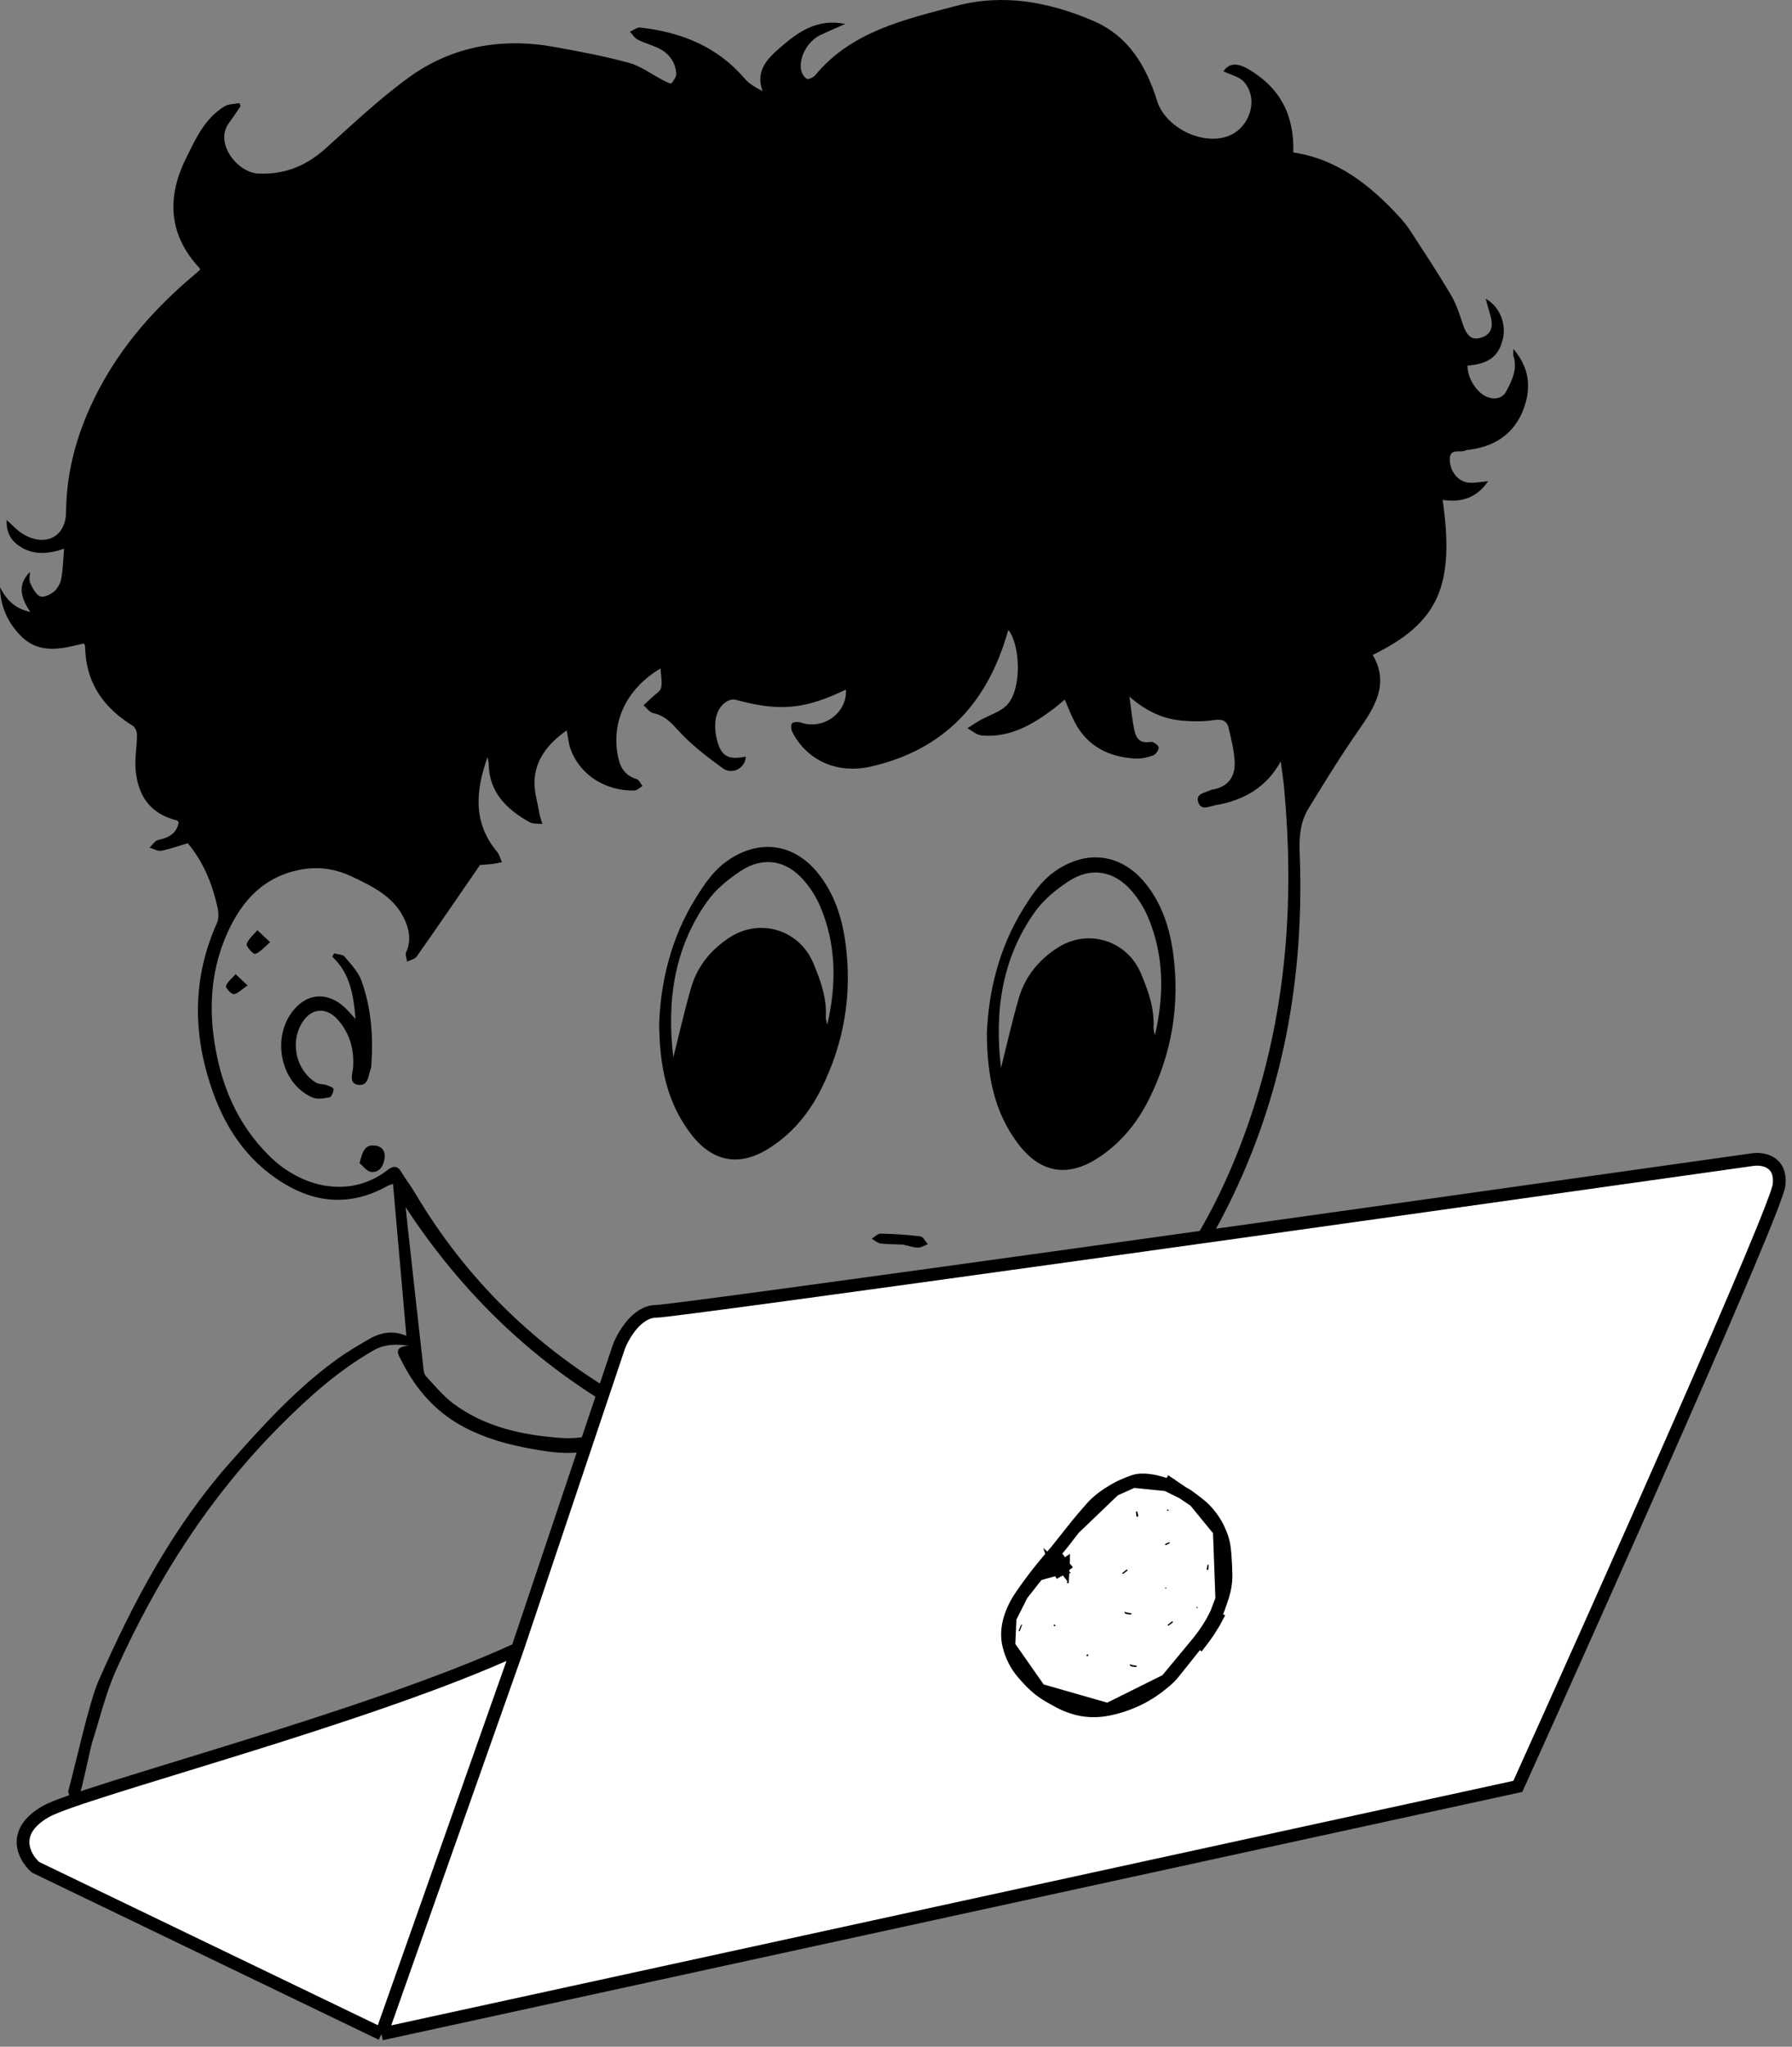 <svg width="141" height="161" viewBox="0 0 141 161" fill="none" xmlns="http://www.w3.org/2000/svg">
<rect x="0" y="0" width="141" height="161" fill="#808080" stroke="none"/>
<path d="M51.92 112.574C58.037 115.308 64.435 116.338 71.138 115.195C71.976 115.053 72.533 115.181 73.023 115.786C73.17 115.968 73.346 116.126 73.498 116.302C76.665 119.986 78.231 124.441 80.259 128.796C80.773 128.775 81.286 128.755 81.8 128.731C81.622 128.63 81.488 128.45 81.344 128.171C78.986 123.58 77.523 118.521 73.429 114.762C73.751 114.659 73.97 114.582 74.193 114.52C76.908 113.775 79.457 112.682 81.845 111.258C88.545 107.262 93.232 101.625 96.579 94.945C101 86.124 102.642 76.775 102.263 67.077C102.214 65.841 102.303 64.668 102.95 63.607C104.213 61.542 105.483 59.474 106.87 57.484C108.173 55.614 109.345 53.788 108.007 51.521C113.181 48.985 114.478 46.098 113.511 39.322C115.021 39.558 116.224 39.13 117.088 37.855C116.543 37.901 116.064 38.002 115.594 37.97C114.732 37.91 114.066 37.07 114.072 36.116C114.075 35.206 114.935 35.66 115.358 35.417C115.429 35.376 115.534 35.388 115.625 35.376C117.946 35.074 119.423 33.808 120.029 31.721C120.457 30.248 120.245 28.81 119.08 27.455C119.08 27.739 119.045 27.885 119.085 28.01C119.412 29.028 118.975 29.917 118.521 30.777C118.225 31.337 117.641 31.461 117.037 31.235C116.186 30.916 115.445 29.71 115.471 28.764C117.144 28.62 117.922 28.034 118.247 26.672C118.539 25.445 117.98 24.09 116.892 23.494C117.028 23.97 117.153 24.405 117.274 24.84C117.548 25.807 117.267 26.386 116.425 26.59C115.756 26.753 115.376 26.374 115.077 25.437C114.827 24.652 114.551 23.853 114.13 23.142C113.132 21.458 112.049 19.818 110.98 18.172C110.713 17.761 110.397 17.37 110.06 17.007C107.797 14.565 105.255 12.523 101.76 11.99C101.851 9.132 100.773 6.929 98.222 5.435C97.311 4.902 96.694 4.981 96.264 5.609C96.799 5.872 97.489 6.019 97.861 6.425C99.076 7.753 98.356 10.073 96.614 10.712C94.553 11.467 91.695 9.996 91.056 7.967C90.21 5.272 88.85 2.839 85.981 1.624C82.555 0.175 79.007 -0.53 75.237 0.462C71.123 1.545 66.966 2.496 64.146 5.916C64.006 6.086 63.602 6.271 63.486 6.202C63.268 6.072 63.085 5.776 63.036 5.522C62.84 4.503 63.56 3.223 64.558 2.752C65.168 2.464 65.79 2.202 66.507 1.883C64.266 1.429 62.767 2.544 61.363 3.761C60.359 4.629 59.414 5.601 60.007 7.175C59.45 6.884 58.94 6.589 58.586 6.175C56.471 3.696 53.644 2.534 50.386 2.167C50.131 2.138 49.838 2.378 49.564 2.493C49.764 2.705 49.922 2.99 50.172 3.116C50.7 3.385 51.292 3.541 51.827 3.8C52.669 4.208 53.137 4.904 53.212 5.779C53.233 6.036 53.01 6.343 52.816 6.562C52.771 6.613 52.381 6.42 52.166 6.308C51.276 5.849 50.444 5.207 49.495 4.946C47.588 4.42 45.627 4.057 43.673 3.701C39.486 2.938 35.554 3.636 32.174 6.087C29.838 7.782 27.743 9.778 25.596 11.699C24.09 13.046 22.377 13.758 20.298 13.649C18.655 13.561 16.861 11.243 18.011 9.68C18.331 9.247 18.625 8.795 18.929 8.353C18.898 8.272 18.868 8.19 18.837 8.109C18.45 8.186 18 8.167 17.688 8.354C16.101 9.307 15.407 10.907 14.656 12.412C13.108 15.506 13.235 18.479 15.739 21.134C15.729 21.187 15.734 21.225 15.716 21.241C15.542 21.398 15.366 21.552 15.186 21.705C12.145 24.275 9.584 27.195 7.761 30.669C6.168 33.704 5.224 36.879 5.197 40.283C5.181 42.216 3.595 43.048 1.849 42.031C1.357 41.745 0.973 41.296 0.524 40.908C0.481 41.674 0.726 42.356 1.377 42.85C2.475 43.682 3.705 43.626 5.044 43.16C4.972 44.004 4.956 44.776 4.818 45.526C4.75 45.891 4.529 46.299 4.241 46.542C3.961 46.778 3.39 47.03 3.154 46.912C2.794 46.73 2.557 46.256 2.377 45.862C2.265 45.613 2.357 45.284 2.357 44.991C1.352 45.997 1.628 47.01 2.382 48.137C1.103 47.865 0.486 47.119 0 46.204C0.038 47.7 0.595 48.978 1.666 50.046C3.132 51.507 4.901 51.031 6.58 50.616C6.658 50.723 6.687 50.745 6.688 50.771C6.701 50.942 6.705 51.111 6.716 51.283C6.872 53.841 8.209 55.714 10.446 57.09C10.646 57.213 10.782 57.569 10.78 57.816C10.775 58.753 10.582 59.701 10.675 60.624C10.867 62.524 11.753 63.999 13.88 64.524C13.952 64.541 14.007 64.621 14.066 64.669C13.909 65.559 13.293 65.896 12.45 66.073C12.187 66.127 11.991 66.469 11.765 66.677C12.076 66.767 12.412 66.977 12.689 66.922C13.419 66.779 14.121 66.52 14.772 66.326C16.039 67.846 16.714 69.575 17.122 71.403C17.209 71.795 17.22 72.277 17.059 72.637C15.17 76.853 15.161 81.132 16.59 85.439C17.617 88.535 19.32 91.234 22.265 93.052C24.919 94.691 27.674 94.861 30.465 93.302C30.606 93.223 30.771 93.182 30.922 93.125C31.272 97.107 31.619 101.038 31.974 105.076C30.791 104.588 29.829 104.864 28.926 105.398C28.133 105.868 27.333 106.332 26.59 106.866C23.344 109.198 20.717 112.094 18.113 115.036C13.558 120.183 10.454 126.089 7.755 132.211C7.006 133.91 5.89 139.04 5.386 140.831C5.322 141.055 5.542 141.352 5.629 141.615C5.852 141.434 6.117 141.28 6.284 141.06C6.416 140.886 7.157 137.344 7.229 137.126C7.857 135.194 8.314 133.191 9.149 131.34C12.339 124.257 16.48 117.721 22.105 112.091C24.308 109.885 26.625 107.811 29.394 106.224C30.256 105.73 31.125 105.715 32.172 105.856C30.886 105.955 31.335 106.544 31.619 107.101C32.744 109.315 34.306 111.131 36.641 112.33C38.672 113.372 40.856 113.852 43.103 114.177C45.638 114.544 47.991 114.022 50.085 112.685C50.784 112.24 51.232 112.269 51.922 112.575L51.92 112.574ZM30.541 91.999C27.661 94.282 23.829 93.535 21.198 90.936C18.61 88.381 17.349 85.249 16.848 81.81C16.424 78.903 16.683 76.036 17.915 73.331C19.044 70.85 20.778 68.895 23.805 68.381C25.161 68.151 26.473 68.377 27.681 68.95C29.327 69.727 30.982 70.54 31.798 72.251C32.206 73.108 32.372 73.978 31.958 74.9C31.867 75.104 32.001 75.399 32.032 75.65C32.29 75.515 32.647 75.443 32.793 75.236C34.46 72.863 36.095 70.471 37.768 68.04C37.998 68.022 38.352 68.009 38.703 67.968C38.968 67.937 39.229 67.874 39.494 67.826C39.372 67.553 39.307 67.238 39.118 67.013C37.176 64.692 37.432 62.161 38.365 59.55C38.396 59.749 38.449 59.946 38.454 60.144C38.501 62.305 39.839 63.659 41.671 64.675C41.941 64.825 42.337 64.774 42.675 64.817C42.593 64.525 42.482 64.239 42.433 63.943C42.285 63.062 41.996 62.168 42.061 61.299C42.183 59.68 43.154 58.462 44.591 57.458C44.702 58.011 44.734 58.486 44.892 58.921C45.63 60.946 47.61 62.231 49.918 62.183C50.132 62.178 50.339 61.954 50.55 61.83C50.401 61.642 50.287 61.342 50.094 61.285C49.055 60.982 48.739 60.197 48.59 59.329C48.129 56.627 49.376 54.124 51.971 52.583C52 53.12 52.119 53.635 52.016 54.108C51.954 54.394 51.551 54.615 51.297 54.862C51.081 55.071 50.858 55.273 50.639 55.479C50.889 55.693 51.109 56.038 51.395 56.097C52.31 56.286 52.803 56.839 53.395 57.489C54.404 58.597 55.641 59.545 56.881 60.439C57.639 60.986 58.677 60.384 58.675 59.514C57.262 59.817 56.699 59.462 56.382 58.068C56.081 56.738 56.389 55.625 57.227 55.153C57.403 55.054 57.675 54.987 57.862 55.039C61.317 55.986 63.291 55.813 66.558 54.245C66.683 56.058 64.787 57.444 63.034 56.844C62.822 56.771 62.437 56.778 62.326 56.901C62.208 57.035 62.241 57.384 62.341 57.58C63.487 59.816 65.861 60.91 68.537 60.297C74.277 58.983 77.567 55.332 79.163 50.13C79.214 49.967 79.258 49.803 79.309 49.64C79.316 49.616 79.347 49.599 79.367 49.58C80.285 50.801 80.412 54.189 79.243 55.445C78.728 55.998 77.848 56.245 77.14 56.644C76.788 56.843 76.456 57.072 76.113 57.288C76.494 57.485 76.864 57.825 77.26 57.857C79.499 58.039 81.256 56.988 82.916 55.743C83.195 55.534 83.453 55.301 83.778 55.033C84.052 55.66 84.269 56.241 84.554 56.791C85.523 58.666 87.191 59.553 89.338 59.67C89.802 59.696 90.303 59.581 90.74 59.418C90.953 59.339 91.192 58.979 91.165 58.779C91.141 58.606 90.722 58.321 90.535 58.357C89.59 58.534 89.356 57.963 89.227 57.314C89.08 56.57 89.011 55.811 88.871 54.804C90.21 55.967 91.553 56.574 93.086 56.695C93.888 56.759 94.719 56.767 95.509 56.644C96.149 56.545 96.534 56.687 96.665 57.24C96.877 58.147 97.118 59.067 97.149 59.987C97.186 61.085 96.643 61.911 95.373 62.117C95.344 62.122 95.311 62.127 95.286 62.141C94.838 62.368 94.046 62.413 94.282 63.107C94.52 63.809 95.18 63.417 95.685 63.33C97.924 62.941 99.666 61.904 100.771 59.896C100.864 60.614 100.98 61.33 101.045 62.051C101.831 70.629 101.263 79.093 98.565 87.363C96.264 94.417 92.707 100.801 87.102 106.044C82.709 110.154 77.554 113.012 71.439 114.135C63.493 115.593 56.126 113.96 49.287 110.084C42.201 106.07 36.647 100.608 32.617 93.778C32.294 93.231 31.891 92.728 31.57 92.179C31.281 91.688 30.922 91.703 30.537 92.006L30.541 91.999ZM44.057 113.107C41.047 112.884 38.129 112.236 35.689 110.423C34.872 109.817 34.224 109.006 33.524 108.27C33.397 108.138 33.348 107.912 33.326 107.723C32.901 103.952 32.484 100.181 32.069 96.41C32.016 95.94 31.971 95.469 31.918 94.965C36.425 101.827 42.179 107.423 49.702 111.556C47.922 112.718 46.05 113.256 44.057 113.108V113.107Z" fill="black"/>
<path d="M77.651 81.258C77.783 78.056 78.567 74.605 80.538 71.448C81.238 70.327 81.94 69.281 83.03 68.523C85.567 66.763 88.336 67.174 90.229 69.615C91.472 71.217 92.055 73.088 92.317 75.062C92.843 79.043 92.208 82.845 90.42 86.442C89.473 88.344 88.166 89.948 86.365 91.107C83.94 92.669 81.788 92.232 80.068 89.92C78.248 87.472 77.666 84.685 77.649 81.256L77.651 81.258ZM78.763 83.997C79.223 82.177 79.637 80.322 80.168 78.502C80.66 76.811 81.74 75.504 83.207 74.556C85.607 73.007 88.692 73.973 89.781 76.594C90.342 77.939 90.844 79.303 90.761 80.805C90.75 81.01 90.835 81.221 90.875 81.431C91.611 78.26 91.597 75.147 90.329 72.144C90.017 71.403 89.564 70.688 89.038 70.08C87.661 68.487 85.841 68.17 84.083 69.322C83.09 69.974 82.101 70.782 81.421 71.742C78.801 75.437 78.242 79.627 78.761 83.999L78.763 83.997Z" fill="black"/>
<path d="M51.867 80.435C51.999 77.233 52.783 73.782 54.754 70.626C55.454 69.505 56.156 68.458 57.246 67.701C59.783 65.941 62.552 66.352 64.445 68.793C65.688 70.395 66.272 72.266 66.533 74.239C67.059 78.22 66.424 82.022 64.636 85.619C63.689 87.522 62.382 89.125 60.581 90.285C58.156 91.846 56.004 91.409 54.285 89.098C52.464 86.65 51.882 83.863 51.865 80.433L51.867 80.435ZM52.979 83.175C53.439 81.355 53.853 79.5 54.384 77.679C54.876 75.988 55.956 74.681 57.424 73.733C59.823 72.184 62.907 73.151 63.997 75.772C64.558 77.117 65.06 78.48 64.977 79.982C64.966 80.188 65.051 80.399 65.091 80.608C65.827 77.437 65.813 74.325 64.545 71.321C64.233 70.58 63.78 69.865 63.254 69.257C61.877 67.664 60.057 67.348 58.3 68.5C57.306 69.151 56.317 69.96 55.637 70.919C53.017 74.614 52.458 78.804 52.977 83.177L52.979 83.175Z" fill="black"/>
<path d="M27.977 80.162C27.813 78.211 27.521 76.534 26.138 75.251C26.19 75.165 26.241 75.08 26.294 74.994C26.577 75.078 26.963 75.073 27.122 75.262C27.619 75.852 28.194 76.454 28.446 77.159C29.212 79.29 29.378 81.525 29.219 83.782C29.212 83.874 29.21 83.968 29.177 84.052C28.972 84.585 29.005 85.448 28.192 85.335C27.413 85.228 27.746 84.463 27.781 83.968C27.877 82.603 27.543 81.373 26.68 80.324C25.674 79.101 24.368 79.268 23.644 80.67C22.846 82.213 23.374 84.236 24.85 85.157C25.081 85.301 25.418 85.262 25.692 85.352C25.9 85.421 26.247 85.565 26.245 85.668C26.239 85.898 26.085 86.287 25.933 86.316C25.49 86.404 24.954 86.496 24.567 86.325C21.804 85.097 21.261 80.925 23.577 78.977C24.62 78.102 25.96 78.189 27.097 79.225C27.36 79.463 27.585 79.742 27.977 80.162Z" fill="black"/>
<path d="M71.042 97.899C70.615 97.883 69.953 97.89 69.299 97.817C69.052 97.788 68.826 97.571 68.59 97.441C68.823 97.299 69.058 97.035 69.289 97.04C70.334 97.061 71.382 97.124 72.419 97.256C72.637 97.284 72.81 97.657 73.005 97.871C72.753 97.968 72.499 98.137 72.245 98.142C71.922 98.149 71.6 98.021 71.044 97.901L71.042 97.899Z" fill="black"/>
<path d="M28.29 91.493C28.51 90.665 28.651 90.067 29.413 90.104C29.977 90.131 30.327 90.466 30.265 91.054C30.2 91.673 29.89 92.243 29.217 92.188C28.865 92.161 28.548 91.7 28.29 91.495V91.493Z" fill="black"/>
<path d="M21.256 74.119C20.756 74.537 20.457 74.914 20.076 75.038C19.936 75.083 19.349 74.445 19.408 74.264C19.544 73.853 19.952 73.531 20.252 73.174C20.526 73.431 20.797 73.687 21.258 74.119H21.256Z" fill="black"/>
<path d="M19.481 77.515C18.998 77.839 18.708 78.171 18.387 78.201C18.191 78.22 17.725 77.681 17.776 77.559C17.925 77.206 18.273 76.936 18.541 76.632C18.795 76.871 19.049 77.108 19.481 77.515V77.515Z" fill="black"/>
<path d="M48.698 105.935C49.054 105.008 50.139 103.152 51.634 103.152C53.128 103.152 109.731 95.202 137.845 91.226C138.645 91.094 140.194 91.306 139.98 93.214C139.766 95.122 126.19 125.547 119.428 140.521L30.014 160L2.79 146.881C1.9 146.086 0.815 144.099 3.59 142.508C6.366 140.918 28.94 135.15 40.712 129.717L48.698 105.935Z" fill="white"/>
<path d="M30.014 160L119.428 140.521C126.19 125.547 139.766 95.122 139.98 93.214C140.194 91.306 138.645 91.094 137.845 91.226C109.731 95.202 53.128 103.152 51.634 103.152C50.139 103.152 49.054 105.008 48.698 105.935L40.712 129.717M30.014 160L2.79 146.881C1.9 146.086 0.815 144.099 3.59 142.508C6.366 140.918 28.94 135.15 40.712 129.717M30.014 160L40.712 129.717" stroke="black"/>
<path d="M81.81 132.933C81.322 132.555 80.894 132.099 80.47 131.602L80.352 131.703L80.47 131.602C79.941 130.983 79.585 130.266 79.382 129.464L81.81 132.933ZM81.81 132.933C82.258 133.28 82.757 133.55 83.298 133.843C83.334 133.862 83.371 133.882 83.408 133.902C83.727 134.071 84.066 134.207 84.424 134.322C85.322 134.613 86.234 134.65 87.169 134.469M81.81 132.933L87.169 134.469M89.169 116.533C88.635 116.725 88.133 116.931 87.672 117.204L89.169 116.533ZM89.169 116.533C89.529 116.404 89.924 116.39 90.37 116.441L90.371 116.441C90.792 116.489 91.207 116.596 91.635 116.732C91.731 116.763 91.82 116.807 91.947 116.87C91.975 116.884 92.006 116.899 92.038 116.915L92.106 116.777C92.151 116.798 92.197 116.82 92.243 116.843C92.243 116.843 92.244 116.843 92.244 116.843L89.169 116.533ZM95.937 120.417C95.724 119.898 95.41 119.428 95.028 118.98C94.743 118.646 94.399 118.355 94.016 118.071L95.937 120.417ZM95.937 120.417C95.938 120.418 95.938 120.42 95.939 120.422C95.946 120.441 95.963 120.483 95.981 120.521L95.981 120.522C96.228 121.038 96.339 121.605 96.386 122.218L96.386 122.218C96.429 122.776 96.457 123.334 96.467 123.891L96.467 123.891C96.478 124.528 96.35 125.156 96.134 125.79L95.937 120.417ZM95.721 127.275C95.721 127.275 95.721 127.275 95.721 127.275L96.162 127.511L95.721 127.275ZM95.721 127.275C95.36 127.955 94.939 128.596 94.464 129.204L94.331 129.099C94.331 129.099 94.331 129.099 94.331 129.099M95.721 127.275L95.674 127.003C95.3 127.747 94.85 128.445 94.331 129.099M94.331 129.099C94.231 129.226 94.131 129.352 94.03 129.478C93.447 130.214 92.865 130.947 92.276 131.675L92.276 131.675C92.134 131.85 91.965 132.017 91.781 132.176L94.331 129.099ZM87.169 134.469C87.98 134.311 88.761 134.046 89.514 133.692L89.514 133.692C90.334 133.307 91.076 132.783 91.781 132.176L87.169 134.469ZM79.382 129.464C79.199 128.741 79.251 128.015 79.48 127.275L79.382 129.464ZM79.48 127.275C79.681 126.626 79.999 126.024 80.399 125.446L79.48 127.275ZM82.212 123.046C82.501 122.697 82.793 122.352 83.092 122.015L80.399 125.446C80.97 124.619 81.572 123.817 82.212 123.046L82.212 123.046ZM84.135 120.719C84.259 120.558 84.381 120.399 84.501 120.244L83.092 122.015C83.461 121.598 83.804 121.15 84.135 120.719ZM85.868 118.619C86.365 118.053 86.983 117.612 87.672 117.204L84.501 120.244C84.935 119.692 85.396 119.156 85.868 118.619L85.868 118.619ZM93.831 117.931C93.89 117.976 93.951 118.022 94.016 118.071L92.105 116.777L92.037 116.915C92.064 116.928 92.091 116.941 92.118 116.954C92.47 117.128 92.817 117.298 93.159 117.477L93.159 117.477C93.389 117.597 93.591 117.75 93.831 117.931ZM96.063 125.999C95.94 126.365 95.83 126.691 95.674 127.002L96.134 125.79C96.109 125.861 96.086 125.931 96.063 125.999Z" stroke="black"/>
<path d="M83.168 123.434C83.178 123.422 83.188 123.41 83.197 123.4L83.212 123.422L83.168 123.434ZM83.168 123.434C83.17 123.44 83.171 123.449 83.172 123.457C83.175 123.478 83.178 123.501 83.191 123.511C83.206 123.522 83.238 123.524 83.26 123.517L83.216 123.478L83.168 123.434ZM83.691 123.194C83.68 123.203 83.67 123.211 83.659 123.219L83.66 123.186L83.676 123.176L83.691 123.194ZM83.691 123.194C83.707 123.182 83.728 123.15 83.724 123.144M83.691 123.194L83.676 123.176L83.724 123.144M83.724 123.144C83.71 123.123 83.685 123.099 83.664 123.098M83.724 123.144L83.676 123.175L83.662 123.157L83.664 123.098M83.664 123.098C83.65 123.098 83.634 123.099 83.619 123.102L83.661 123.156L83.664 123.098ZM83.565 123.124L83.623 123.212L83.66 123.186L83.661 123.157L83.619 123.102C83.6 123.107 83.581 123.114 83.565 123.124ZM83.565 123.124L83.622 123.212L83.6 123.227M83.565 123.124C83.554 123.131 83.543 123.139 83.532 123.146C83.561 123.173 83.583 123.201 83.6 123.227M83.295 123.4L83.288 123.402L83.288 123.402L83.269 123.407L83.213 123.422L83.197 123.4C83.197 123.399 83.197 123.399 83.197 123.399C83.215 123.378 83.23 123.36 83.248 123.347C83.253 123.343 83.258 123.339 83.263 123.336C83.269 123.352 83.277 123.368 83.286 123.384C83.289 123.39 83.292 123.395 83.295 123.4ZM83.295 123.4C83.3 123.408 83.305 123.415 83.309 123.423L83.373 123.38M83.295 123.4L83.373 123.38M83.373 123.38L83.378 123.378M83.373 123.38L83.6 123.227M83.378 123.378L83.311 123.424C83.319 123.437 83.329 123.45 83.341 123.463C83.391 123.425 83.442 123.387 83.492 123.349L83.378 123.378ZM83.378 123.378L83.6 123.227M83.6 123.227C83.606 123.236 83.612 123.245 83.616 123.253C83.623 123.247 83.631 123.241 83.638 123.236L83.623 123.212L83.6 123.227ZM83.6 123.227C83.6 123.227 83.6 123.227 83.6 123.227M83.66 123.187L83.659 123.219C83.652 123.225 83.645 123.23 83.638 123.235L83.623 123.212L83.66 123.187ZM83.676 123.176L83.66 123.186L83.662 123.157L83.676 123.176Z" fill="black" stroke="black"/>
<path d="M88.987 131.06C88.961 131.044 88.93 131.033 88.911 131.012C88.896 130.995 88.895 130.965 88.887 130.941C88.91 130.937 88.934 130.925 88.954 130.93C89.009 130.944 89.062 130.971 89.118 130.983C89.198 130.999 89.279 131.007 89.361 131.016C89.402 131.021 89.453 131.024 89.444 131.076C89.439 131.1 89.386 131.135 89.358 131.133C89.233 131.12 89.109 131.097 88.984 131.077L88.987 131.06V131.06Z" fill="black"/>
<path d="M88.572 126.934C88.546 126.919 88.515 126.908 88.496 126.887C88.481 126.87 88.48 126.84 88.472 126.816C88.495 126.812 88.519 126.8 88.539 126.805C88.594 126.819 88.647 126.846 88.702 126.857C88.782 126.874 88.864 126.882 88.946 126.891C88.987 126.896 89.037 126.899 89.028 126.951C89.024 126.975 88.971 127.01 88.943 127.007C88.818 126.995 88.694 126.971 88.569 126.952L88.572 126.934V126.934Z" fill="black"/>
<path d="M93.446 130.118C93.427 130.136 93.416 130.151 93.401 130.16C93.299 130.222 93.199 130.289 93.093 130.344C93.055 130.364 93.002 130.362 92.956 130.361C92.942 130.361 92.921 130.333 92.918 130.315C92.915 130.303 92.934 130.279 92.949 130.272C93.094 130.2 93.24 130.13 93.386 130.062C93.401 130.054 93.433 130.054 93.439 130.063C93.449 130.077 93.445 130.102 93.446 130.119L93.446 130.118Z" fill="black"/>
<path d="M89.554 119.286C89.527 119.298 89.502 119.321 89.482 119.317C89.457 119.313 89.421 119.288 89.418 119.268C89.399 119.158 89.388 119.046 89.379 118.935C89.377 118.919 89.406 118.886 89.414 118.888C89.443 118.895 89.484 118.908 89.492 118.929C89.517 119.001 89.531 119.077 89.546 119.153C89.553 119.194 89.551 119.236 89.554 119.286L89.554 119.286Z" fill="black"/>
<path d="M80.399 127.871C80.351 128.005 80.305 128.139 80.254 128.272C80.243 128.299 80.213 128.318 80.192 128.341C80.181 128.309 80.153 128.271 80.162 128.246C80.214 128.106 80.272 127.969 80.334 127.833C80.343 127.813 80.383 127.808 80.409 127.795L80.415 127.871L80.399 127.871L80.399 127.871Z" fill="black"/>
<path d="M92.287 127.618C92.176 127.704 92.063 127.793 91.948 127.877C91.935 127.886 91.904 127.87 91.882 127.866C91.888 127.841 91.885 127.807 91.901 127.794C92.003 127.707 92.109 127.624 92.215 127.543C92.229 127.532 92.261 127.53 92.273 127.539C92.285 127.548 92.281 127.577 92.287 127.618L92.287 127.618Z" fill="black"/>
<path d="M88.71 123.546C88.599 123.633 88.486 123.721 88.371 123.806C88.358 123.815 88.327 123.799 88.305 123.794C88.31 123.77 88.308 123.736 88.324 123.722C88.426 123.636 88.531 123.553 88.638 123.471C88.651 123.461 88.684 123.458 88.696 123.467C88.708 123.477 88.704 123.505 88.71 123.546L88.71 123.546Z" fill="black"/>
<path d="M95.074 123.472C95.038 123.485 95.005 123.51 94.986 123.501C94.966 123.492 94.946 123.451 94.949 123.427C94.963 123.323 94.984 123.221 95.008 123.12C95.013 123.099 95.04 123.084 95.057 123.066C95.073 123.085 95.103 123.105 95.103 123.124C95.097 123.237 95.085 123.35 95.074 123.472L95.074 123.472Z" fill="black"/>
<path d="M92.056 121.342C92.049 121.362 92.047 121.392 92.034 121.399C91.935 121.45 91.835 121.498 91.733 121.543C91.72 121.549 91.691 121.54 91.682 121.528C91.673 121.516 91.674 121.488 91.682 121.473C91.71 121.417 91.962 121.315 92.023 121.331C92.028 121.333 92.032 121.335 92.055 121.342L92.056 121.342Z" fill="black"/>
<path d="M86.272 119.187C86.234 119.194 86.191 119.213 86.157 119.204C86.111 119.192 86.095 119.145 86.115 119.1C86.137 119.052 86.183 119.033 86.225 119.061C86.254 119.08 86.267 119.122 86.286 119.154L86.272 119.187L86.272 119.187Z" fill="black"/>
<path d="M83.968 124.536C83.962 124.499 83.944 124.458 83.954 124.426C83.969 124.379 84.02 124.365 84.057 124.395C84.081 124.414 84.1 124.468 84.089 124.493C84.078 124.52 84.03 124.532 83.998 124.551C83.988 124.546 83.978 124.541 83.967 124.536L83.968 124.536Z" fill="black"/>
<path d="M85.517 130.295C85.507 130.238 85.486 130.197 85.499 130.176C85.512 130.153 85.559 130.133 85.587 130.139C85.632 130.147 85.649 130.193 85.624 130.231C85.607 130.256 85.569 130.266 85.517 130.295L85.517 130.295Z" fill="black"/>
<path d="M83.055 127.9C83 127.911 82.96 127.931 82.943 127.919C82.92 127.903 82.915 127.862 82.902 127.831C82.933 127.819 82.968 127.792 82.993 127.8C83.016 127.808 83.027 127.852 83.055 127.9V127.9Z" fill="black"/>
<path d="M89.106 133.085C89.053 133.096 89.012 133.117 88.995 133.104C88.973 133.088 88.97 133.046 88.959 133.014C88.988 133.005 89.023 132.981 89.046 132.99C89.069 132.998 89.079 133.039 89.106 133.085L89.106 133.085Z" fill="black"/>
<path d="M91.966 118.83C91.912 118.839 91.877 118.855 91.853 118.845C91.836 118.838 91.82 118.786 91.83 118.77C91.841 118.75 91.885 118.735 91.907 118.742C91.927 118.748 91.938 118.786 91.966 118.83L91.966 118.83Z" fill="black"/>
<path d="M94.257 126.483C94.209 126.487 94.181 126.498 94.163 126.488C94.148 126.481 94.146 126.449 94.138 126.428C94.159 126.421 94.184 126.402 94.199 126.409C94.218 126.416 94.229 126.445 94.257 126.483Z" fill="black"/>
<path d="M91.789 124.948C91.741 124.952 91.713 124.963 91.695 124.954C91.68 124.946 91.678 124.915 91.67 124.894C91.691 124.886 91.716 124.868 91.731 124.874C91.75 124.882 91.761 124.91 91.789 124.948Z" fill="black"/>
</svg>
